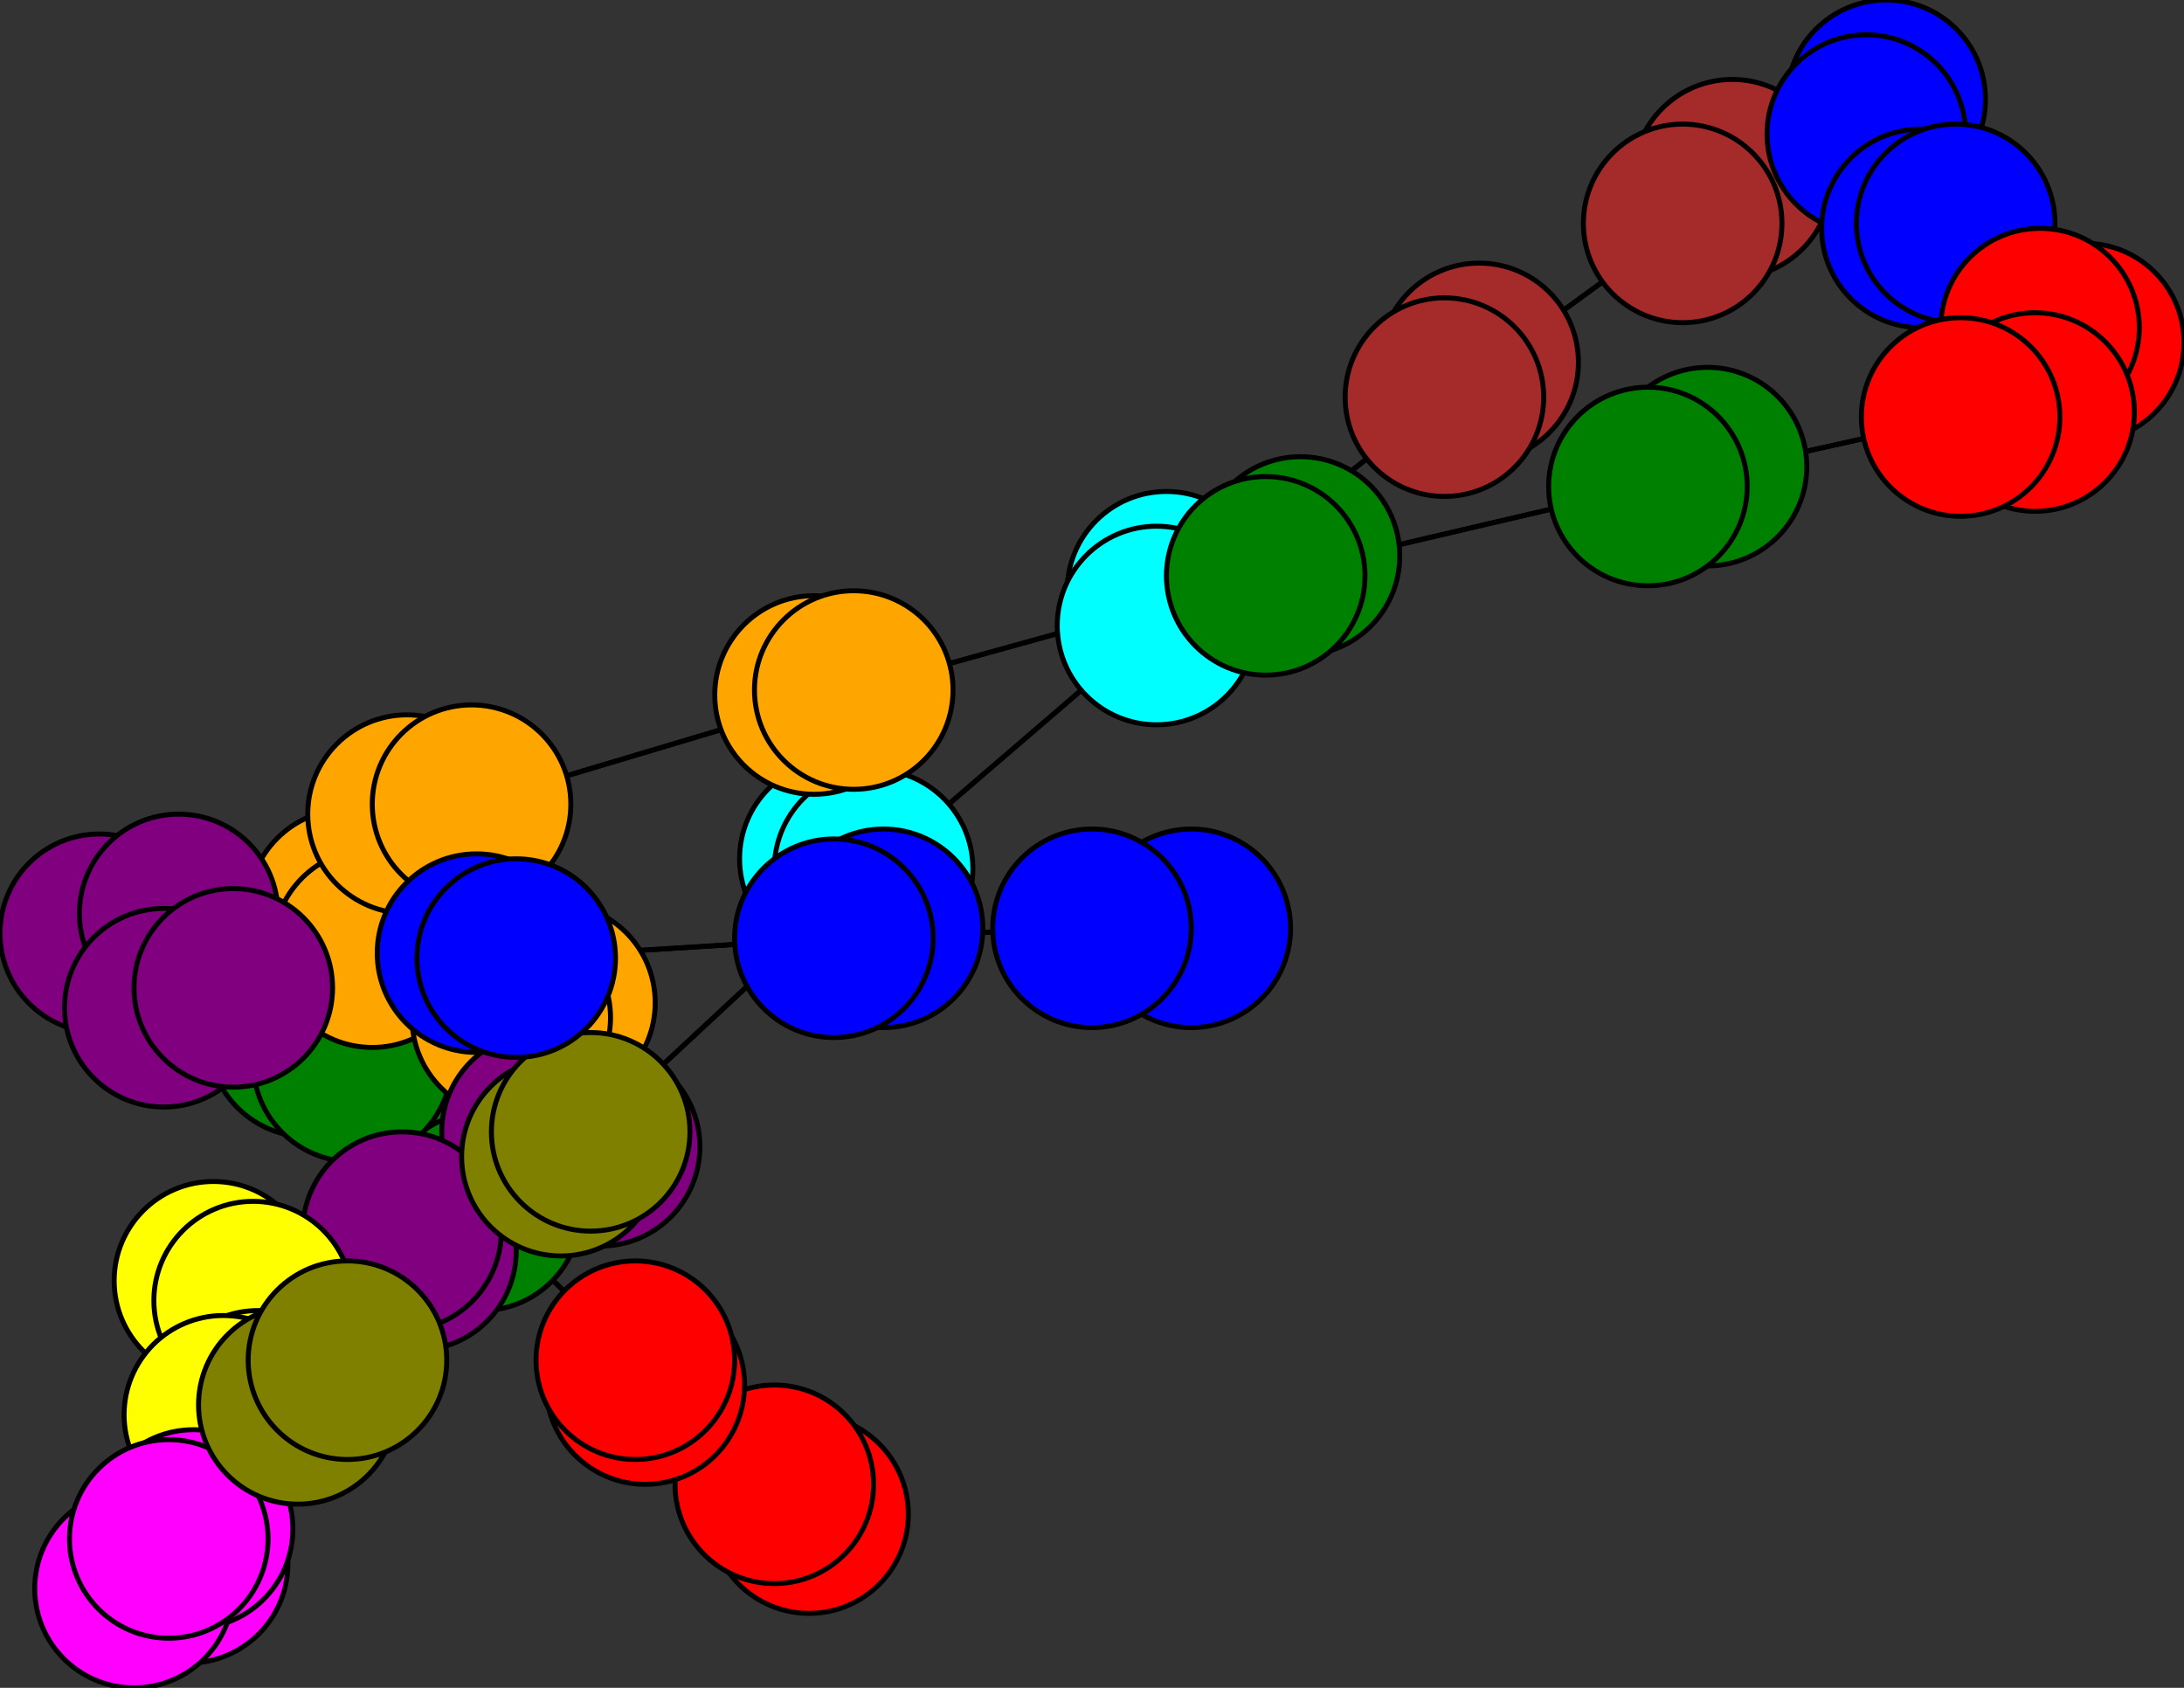 <svg width="440" height="340" xmlns="http://www.w3.org/2000/svg">
<rect width="100%" height="100%" fill="#333333" stroke="none"/>
<path stroke-width="1" stroke="black" d="M 163 305 156 299"/>
<path stroke-width="1" stroke="black" d="M 332 98 395 84"/>
<path stroke-width="1" stroke="black" d="M 344 94 332 98"/>
<path stroke-width="1" stroke="black" d="M 395 84 332 98"/>
<path stroke-width="1" stroke="black" d="M 395 84 410 83"/>
<path stroke-width="1" stroke="black" d="M 395 84 411 66"/>
<path stroke-width="1" stroke="black" d="M 410 83 395 84"/>
<path stroke-width="1" stroke="black" d="M 411 66 395 84"/>
<path stroke-width="1" stroke="black" d="M 411 66 420 69"/>
<path stroke-width="1" stroke="black" d="M 411 66 394 45"/>
<path stroke-width="1" stroke="black" d="M 420 69 411 66"/>
<path stroke-width="1" stroke="black" d="M 394 45 411 66"/>
<path stroke-width="1" stroke="black" d="M 394 45 387 46"/>
<path stroke-width="1" stroke="black" d="M 332 98 344 94"/>
<path stroke-width="1" stroke="black" d="M 394 45 376 27"/>
<path stroke-width="1" stroke="black" d="M 376 27 394 45"/>
<path stroke-width="1" stroke="black" d="M 376 27 380 20"/>
<path stroke-width="1" stroke="black" d="M 376 27 339 45"/>
<path stroke-width="1" stroke="black" d="M 380 20 376 27"/>
<path stroke-width="1" stroke="black" d="M 339 45 376 27"/>
<path stroke-width="1" stroke="black" d="M 339 45 349 36"/>
<path stroke-width="1" stroke="black" d="M 339 45 291 80"/>
<path stroke-width="1" stroke="black" d="M 349 36 339 45"/>
<path stroke-width="1" stroke="black" d="M 291 80 339 45"/>
<path stroke-width="1" stroke="black" d="M 291 80 298 73"/>
<path stroke-width="1" stroke="black" d="M 291 80 233 126"/>
<path stroke-width="1" stroke="black" d="M 298 73 291 80"/>
<path stroke-width="1" stroke="black" d="M 387 46 394 45"/>
<path stroke-width="1" stroke="black" d="M 332 98 255 116"/>
<path stroke-width="1" stroke="black" d="M 262 112 255 116"/>
<path stroke-width="1" stroke="black" d="M 255 116 332 98"/>
<path stroke-width="1" stroke="black" d="M 240 187 220 187"/>
<path stroke-width="1" stroke="black" d="M 168 189 220 187"/>
<path stroke-width="1" stroke="black" d="M 168 189 178 187"/>
<path stroke-width="1" stroke="black" d="M 168 189 104 193"/>
<path stroke-width="1" stroke="black" d="M 178 187 168 189"/>
<path stroke-width="1" stroke="black" d="M 104 193 168 189"/>
<path stroke-width="1" stroke="black" d="M 104 193 96 192"/>
<path stroke-width="1" stroke="black" d="M 104 193 47 199"/>
<path stroke-width="1" stroke="black" d="M 96 192 104 193"/>
<path stroke-width="1" stroke="black" d="M 47 199 104 193"/>
<path stroke-width="1" stroke="black" d="M 47 199 33 203"/>
<path stroke-width="1" stroke="black" d="M 47 199 36 184"/>
<path stroke-width="1" stroke="black" d="M 33 203 47 199"/>
<path stroke-width="1" stroke="black" d="M 36 184 47 199"/>
<path stroke-width="1" stroke="black" d="M 36 184 20 188"/>
<path stroke-width="1" stroke="black" d="M 36 184 95 162"/>
<path stroke-width="1" stroke="black" d="M 20 188 36 184"/>
<path stroke-width="1" stroke="black" d="M 95 162 36 184"/>
<path stroke-width="1" stroke="black" d="M 95 162 82 164"/>
<path stroke-width="1" stroke="black" d="M 95 162 172 139"/>
<path stroke-width="1" stroke="black" d="M 82 164 95 162"/>
<path stroke-width="1" stroke="black" d="M 172 139 95 162"/>
<path stroke-width="1" stroke="black" d="M 172 139 164 140"/>
<path stroke-width="1" stroke="black" d="M 172 139 255 116"/>
<path stroke-width="1" stroke="black" d="M 164 140 172 139"/>
<path stroke-width="1" stroke="black" d="M 255 116 172 139"/>
<path stroke-width="1" stroke="black" d="M 255 116 262 112"/>
<path stroke-width="1" stroke="black" d="M 233 126 291 80"/>
<path stroke-width="1" stroke="black" d="M 233 126 235 119"/>
<path stroke-width="1" stroke="black" d="M 233 126 176 175"/>
<path stroke-width="1" stroke="black" d="M 235 119 233 126"/>
<path stroke-width="1" stroke="black" d="M 84 252 81 248"/>
<path stroke-width="1" stroke="black" d="M 109 228 81 248"/>
<path stroke-width="1" stroke="black" d="M 109 228 121 231"/>
<path stroke-width="1" stroke="black" d="M 109 228 103 205"/>
<path stroke-width="1" stroke="black" d="M 121 231 109 228"/>
<path stroke-width="1" stroke="black" d="M 103 205 109 228"/>
<path stroke-width="1" stroke="black" d="M 103 205 112 202"/>
<path stroke-width="1" stroke="black" d="M 103 205 75 191"/>
<path stroke-width="1" stroke="black" d="M 112 202 103 205"/>
<path stroke-width="1" stroke="black" d="M 75 191 103 205"/>
<path stroke-width="1" stroke="black" d="M 75 191 70 183"/>
<path stroke-width="1" stroke="black" d="M 75 191 71 214"/>
<path stroke-width="1" stroke="black" d="M 70 183 75 191"/>
<path stroke-width="1" stroke="black" d="M 71 214 75 191"/>
<path stroke-width="1" stroke="black" d="M 71 214 62 209"/>
<path stroke-width="1" stroke="black" d="M 71 214 97 244"/>
<path stroke-width="1" stroke="black" d="M 62 209 71 214"/>
<path stroke-width="1" stroke="black" d="M 97 244 71 214"/>
<path stroke-width="1" stroke="black" d="M 97 244 89 241"/>
<path stroke-width="1" stroke="black" d="M 97 244 128 274"/>
<path stroke-width="1" stroke="black" d="M 89 241 97 244"/>
<path stroke-width="1" stroke="black" d="M 128 274 97 244"/>
<path stroke-width="1" stroke="black" d="M 128 274 130 279"/>
<path stroke-width="1" stroke="black" d="M 128 274 156 299"/>
<path stroke-width="1" stroke="black" d="M 130 279 128 274"/>
<path stroke-width="1" stroke="black" d="M 156 299 128 274"/>
<path stroke-width="1" stroke="black" d="M 156 299 163 305"/>
<path stroke-width="1" stroke="black" d="M 81 248 109 228"/>
<path stroke-width="1" stroke="black" d="M 220 187 168 189"/>
<path stroke-width="1" stroke="black" d="M 81 248 84 252"/>
<path stroke-width="1" stroke="black" d="M 43 258 51 262"/>
<path stroke-width="1" stroke="black" d="M 176 175 233 126"/>
<path stroke-width="1" stroke="black" d="M 176 175 169 173"/>
<path stroke-width="1" stroke="black" d="M 176 175 119 228"/>
<path stroke-width="1" stroke="black" d="M 169 173 176 175"/>
<path stroke-width="1" stroke="black" d="M 119 228 176 175"/>
<path stroke-width="1" stroke="black" d="M 119 228 113 233"/>
<path stroke-width="1" stroke="black" d="M 119 228 70 274"/>
<path stroke-width="1" stroke="black" d="M 113 233 119 228"/>
<path stroke-width="1" stroke="black" d="M 70 274 119 228"/>
<path stroke-width="1" stroke="black" d="M 70 274 60 283"/>
<path stroke-width="1" stroke="black" d="M 70 274 34 310"/>
<path stroke-width="1" stroke="black" d="M 60 283 70 274"/>
<path stroke-width="1" stroke="black" d="M 34 310 70 274"/>
<path stroke-width="1" stroke="black" d="M 34 310 27 320"/>
<path stroke-width="1" stroke="black" d="M 34 310 39 308"/>
<path stroke-width="1" stroke="black" d="M 27 320 34 310"/>
<path stroke-width="1" stroke="black" d="M 39 308 34 310"/>
<path stroke-width="1" stroke="black" d="M 39 308 38 315"/>
<path stroke-width="1" stroke="black" d="M 39 308 45 285"/>
<path stroke-width="1" stroke="black" d="M 38 315 39 308"/>
<path stroke-width="1" stroke="black" d="M 45 285 39 308"/>
<path stroke-width="1" stroke="black" d="M 45 285 52 284"/>
<path stroke-width="1" stroke="black" d="M 45 285 51 262"/>
<path stroke-width="1" stroke="black" d="M 52 284 45 285"/>
<path stroke-width="1" stroke="black" d="M 51 262 45 285"/>
<path stroke-width="1" stroke="black" d="M 51 262 43 258"/>
<path stroke-width="1" stroke="black" d="M 51 262 81 248"/>
<path stroke-width="1" stroke="black" d="M 81 248 51 262"/>
<path stroke-width="1" stroke="black" d="M 220 187 240 187"/>
<circle cx="163" cy="305" r="20.0" style="fill:red;stroke:black;stroke-width:1.0"/>
<circle cx="156" cy="299" r="20.0" style="fill:red;stroke:black;stroke-width:1.0"/>
<circle cx="130" cy="279" r="20.0" style="fill:red;stroke:black;stroke-width:1.0"/>
<circle cx="128" cy="274" r="20.0" style="fill:red;stroke:black;stroke-width:1.0"/>
<circle cx="89" cy="241" r="20.0" style="fill:green;stroke:black;stroke-width:1.0"/>
<circle cx="97" cy="244" r="20.0" style="fill:green;stroke:black;stroke-width:1.0"/>
<circle cx="62" cy="209" r="20.0" style="fill:green;stroke:black;stroke-width:1.0"/>
<circle cx="71" cy="214" r="20.0" style="fill:green;stroke:black;stroke-width:1.0"/>
<circle cx="70" cy="183" r="20.0" style="fill:orange;stroke:black;stroke-width:1.0"/>
<circle cx="75" cy="191" r="20.0" style="fill:orange;stroke:black;stroke-width:1.0"/>
<circle cx="112" cy="202" r="20.0" style="fill:orange;stroke:black;stroke-width:1.0"/>
<circle cx="103" cy="205" r="20.0" style="fill:orange;stroke:black;stroke-width:1.0"/>
<circle cx="121" cy="231" r="20.0" style="fill:purple;stroke:black;stroke-width:1.0"/>
<circle cx="109" cy="228" r="20.0" style="fill:purple;stroke:black;stroke-width:1.0"/>
<circle cx="84" cy="252" r="20.0" style="fill:purple;stroke:black;stroke-width:1.0"/>
<circle cx="81" cy="248" r="20.0" style="fill:purple;stroke:black;stroke-width:1.0"/>
<circle cx="43" cy="258" r="20.0" style="fill:yellow;stroke:black;stroke-width:1.0"/>
<circle cx="51" cy="262" r="20.0" style="fill:yellow;stroke:black;stroke-width:1.0"/>
<circle cx="52" cy="284" r="20.0" style="fill:yellow;stroke:black;stroke-width:1.0"/>
<circle cx="45" cy="285" r="20.0" style="fill:yellow;stroke:black;stroke-width:1.0"/>
<circle cx="38" cy="315" r="20.0" style="fill:fuchsia;stroke:black;stroke-width:1.0"/>
<circle cx="39" cy="308" r="20.0" style="fill:fuchsia;stroke:black;stroke-width:1.0"/>
<circle cx="27" cy="320" r="20.0" style="fill:fuchsia;stroke:black;stroke-width:1.0"/>
<circle cx="34" cy="310" r="20.0" style="fill:fuchsia;stroke:black;stroke-width:1.0"/>
<circle cx="60" cy="283" r="20.0" style="fill:olive;stroke:black;stroke-width:1.0"/>
<circle cx="70" cy="274" r="20.0" style="fill:olive;stroke:black;stroke-width:1.0"/>
<circle cx="113" cy="233" r="20.0" style="fill:olive;stroke:black;stroke-width:1.0"/>
<circle cx="119" cy="228" r="20.0" style="fill:olive;stroke:black;stroke-width:1.0"/>
<circle cx="169" cy="173" r="20.0" style="fill:aqua;stroke:black;stroke-width:1.0"/>
<circle cx="176" cy="175" r="20.0" style="fill:aqua;stroke:black;stroke-width:1.0"/>
<circle cx="235" cy="119" r="20.0" style="fill:aqua;stroke:black;stroke-width:1.0"/>
<circle cx="233" cy="126" r="20.0" style="fill:aqua;stroke:black;stroke-width:1.0"/>
<circle cx="298" cy="73" r="20.0" style="fill:brown;stroke:black;stroke-width:1.0"/>
<circle cx="291" cy="80" r="20.0" style="fill:brown;stroke:black;stroke-width:1.0"/>
<circle cx="349" cy="36" r="20.0" style="fill:brown;stroke:black;stroke-width:1.0"/>
<circle cx="339" cy="45" r="20.0" style="fill:brown;stroke:black;stroke-width:1.0"/>
<circle cx="380" cy="20" r="20.0" style="fill:blue;stroke:black;stroke-width:1.0"/>
<circle cx="376" cy="27" r="20.0" style="fill:blue;stroke:black;stroke-width:1.0"/>
<circle cx="387" cy="46" r="20.0" style="fill:blue;stroke:black;stroke-width:1.0"/>
<circle cx="394" cy="45" r="20.0" style="fill:blue;stroke:black;stroke-width:1.0"/>
<circle cx="420" cy="69" r="20.0" style="fill:red;stroke:black;stroke-width:1.0"/>
<circle cx="411" cy="66" r="20.0" style="fill:red;stroke:black;stroke-width:1.0"/>
<circle cx="410" cy="83" r="20.0" style="fill:red;stroke:black;stroke-width:1.0"/>
<circle cx="395" cy="84" r="20.0" style="fill:red;stroke:black;stroke-width:1.0"/>
<circle cx="344" cy="94" r="20.0" style="fill:green;stroke:black;stroke-width:1.0"/>
<circle cx="332" cy="98" r="20.0" style="fill:green;stroke:black;stroke-width:1.0"/>
<circle cx="262" cy="112" r="20.0" style="fill:green;stroke:black;stroke-width:1.0"/>
<circle cx="255" cy="116" r="20.0" style="fill:green;stroke:black;stroke-width:1.0"/>
<circle cx="164" cy="140" r="20.0" style="fill:orange;stroke:black;stroke-width:1.0"/>
<circle cx="172" cy="139" r="20.0" style="fill:orange;stroke:black;stroke-width:1.0"/>
<circle cx="82" cy="164" r="20.0" style="fill:orange;stroke:black;stroke-width:1.0"/>
<circle cx="95" cy="162" r="20.0" style="fill:orange;stroke:black;stroke-width:1.0"/>
<circle cx="20" cy="188" r="20.0" style="fill:purple;stroke:black;stroke-width:1.0"/>
<circle cx="36" cy="184" r="20.0" style="fill:purple;stroke:black;stroke-width:1.0"/>
<circle cx="33" cy="203" r="20.0" style="fill:purple;stroke:black;stroke-width:1.0"/>
<circle cx="47" cy="199" r="20.0" style="fill:purple;stroke:black;stroke-width:1.0"/>
<circle cx="96" cy="192" r="20.0" style="fill:blue;stroke:black;stroke-width:1.0"/>
<circle cx="104" cy="193" r="20.0" style="fill:blue;stroke:black;stroke-width:1.0"/>
<circle cx="178" cy="187" r="20.0" style="fill:blue;stroke:black;stroke-width:1.0"/>
<circle cx="168" cy="189" r="20.0" style="fill:blue;stroke:black;stroke-width:1.0"/>
<circle cx="240" cy="187" r="20.0" style="fill:blue;stroke:black;stroke-width:1.0"/>
<circle cx="220" cy="187" r="20.0" style="fill:blue;stroke:black;stroke-width:1.0"/>
</svg>
